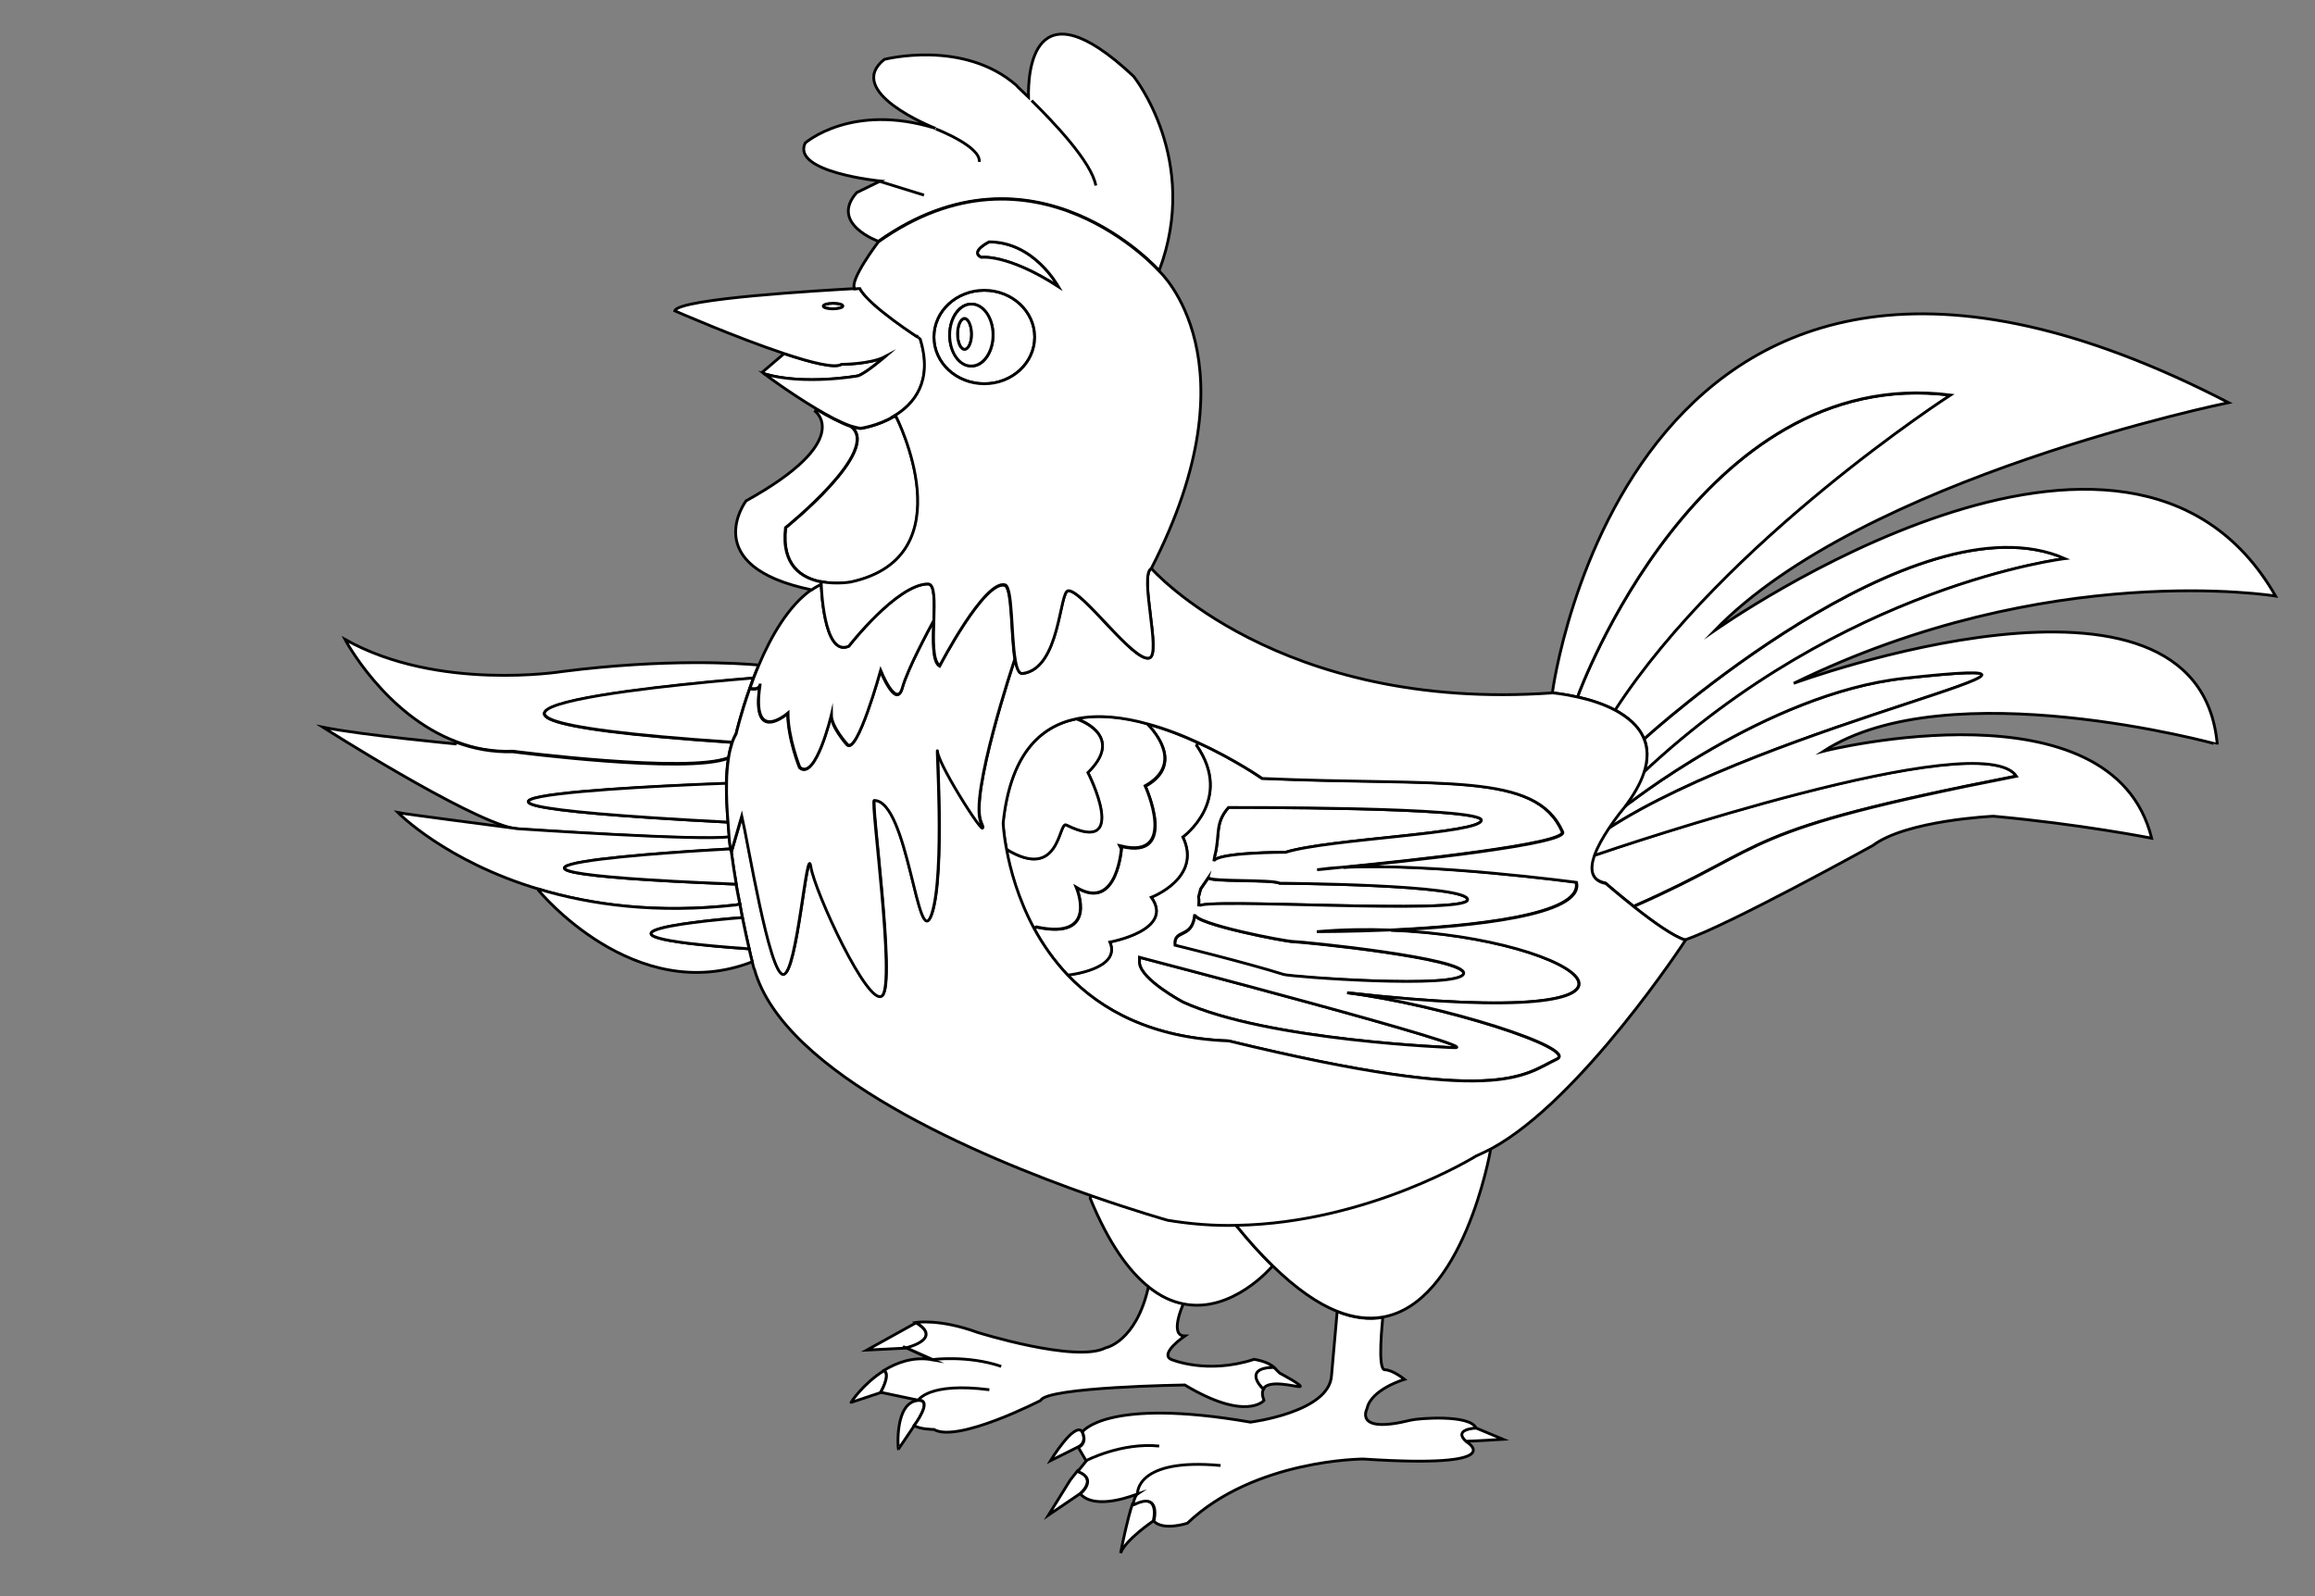 <?xml version="1.0" encoding="utf-8"?>
<!-- Generator: Adobe Illustrator 15.0.0, SVG Export Plug-In . SVG Version: 6.00 Build 0)  -->
<!DOCTYPE svg PUBLIC "-//W3C//DTD SVG 1.1//EN" "http://www.w3.org/Graphics/SVG/1.1/DTD/svg11.dtd">
<svg version="1.1" id="layer_x5F_www.ABC-color.com"
	 xmlns="http://www.w3.org/2000/svg" xmlns:xlink="http://www.w3.org/1999/xlink" x="0px" y="0px" width="822px" height="567px"
	 viewBox="0 0 822 567" enable-background="new 0 0 822 567" xml:space="preserve">
<rect x="0" y="0" width="822" height="567" fill="#808080" stroke="none"/>
<path fill="none" stroke="#000000" d="M366.3,35.7c7.7,7.6,21.3,21.8,22.8,30.2"/>
<path fill="none" stroke="#000000" d="M332.3,45.8c0,0,16.101,6.2,15.4,11.7"/>
<line fill="none" stroke="#000000" x1="312.6" y1="64.5" x2="328.1" y2="69.3"/>
<path fill="none" stroke="#000000" d="M330.9,482.9c0,0,12.6-1.7,24.6,2.398"/>
<path fill="none" stroke="#000000" d="M403.9,530.5c0,0-0.7-12.8,29.5-10"/>
<path fill="none" stroke="#000000" d="M385.6,518.8c0,0,12.601-6.6,26-5.2"/>
<path fill="none" stroke="#000000" d="M326,497.4c0,0,3.5-6.602,25.3-3.802"/>
<path fill="#FFFFFF" stroke="#000000" stroke-miterlimit="10" d="M325.3,469.8c9.3,5.602-2.2,8.7-3.399,9c-1-0.5-1.4-0.6-0.101,0
	l-14,0.7L325.3,469.8z"/>
<path fill="#FFFFFF" stroke="#000000" stroke-miterlimit="10" d="M313.9,486.8c2.5,1.5-1.2,7.8-1.2,7.8l-10.5,3.5
	C302.1,498.1,306.5,491.4,313.9,486.8z"/>
<path fill="#FFFFFF" stroke="#000000" stroke-miterlimit="10" d="M326,497.4c5.6-0.4-1.4,9-1.4,9l-5.6,8.3
	C318.9,514.7,317.5,498.1,326,497.4z"/>
<path fill="#FFFFFF" stroke="#000000" stroke-miterlimit="10" d="M373,518.8c0,0,8.4-13.8,11.2-10.398c0,0,2.1,3.8-1.4,5.5
	L373,518.8z"/>
<path fill="#FFFFFF" stroke="#000000" stroke-miterlimit="10" d="M382.8,522.6c7,2.802,0.7,7.9,0.7,7.9l-11.2,7.6L380,525.7l2.6-3.3
	L382.8,522.6z"/>
<path fill="#FFFFFF" stroke="#000000" stroke-miterlimit="10" d="M402.5,534.3c9.8-4.8,7,5.9,7,5.9s-9.8,6.6-11.6,11.398
	c0.699-3.6,2.5-12.398,4.199-17.398L402.5,534.3z"/>
<path fill="#FFFFFF" stroke="#000000" stroke-miterlimit="10" d="M523.9,507.1l9.8,4.102c0,0-11.2,0.7-13.3,0.7
	C515.5,507.4,523.9,507.1,523.9,507.1z"/>
<path fill="#FFFFFF" stroke="#000000" stroke-miterlimit="10" d="M454.4,487.7c0,0,9.1,4.8,7,4.8c-1.7,0-10.7-2.6-12.802,0.7
	l-0.6-0.4c0,0-7-6.898,4.2-7.3C454.4,487.7,454.4,487.7,454.4,487.7z"/>
<path fill="#FFFFFF" stroke="#000000" stroke-miterlimit="10" d="M403.9,530.6c-0.601,0.2-14.801,6.102-20.301,0
	c0,0,6.301-5.198-0.699-7.898l-0.2-0.102l3-3.698l-2.8-4.802c3.5-1.698,1.399-5.5,1.399-5.5s8.4-12.398,59.7-3.5
	c0,0,28.1-3.5,28.8-16.6l2-22.7c6,2.4,11.4,2.9,16.2,2.102c-0.1,1.3-2,18.6,0.7,18.6c2.8,0,7,3.4,7,3.4s-11.9,3.5-13.3,10.398
	c0,0-5,9.2,15.5,4.102c2.8-0.7,21.1-2.102,23.198,2.8c0,0-8.398,0.3-3.5,4.8c0,0,16.9,9.7-36.5,6.2c0,0-38.6,0-62.5,22.8
	c0,0-8.398,2.8-11.898-0.7c0,0,2.8-10.7-7-5.898l-0.4-0.102C402.7,532.4,403.3,531,403.9,530.6z"/>
<path fill="#FFFFFF" stroke="#000000" stroke-miterlimit="10" d="M330.8,482.9c-0.5-0.2-6.6-3.102-9-4.2c1.2-0.3,12.8-3.4,3.4-9
	c0,0,8.399-1.4,21.8,3.5c0,0,35.1,11,45.6,5.5c0,0,10.801-2,15.2-21.7c4.2,3.3,8.3,5.2,12.3,6l-0.1,0.5c0,0-4.9,11,0.7,11
	c0,0-9.102,6.2-4.9,8.3c0,0,12.602,5.5,29.5,0c0,0,4.9,0.7,7,2.8c-11.2,0.302-4.2,7.302-4.2,7.302l0.602,0.398
	c-0.602,0.9-0.602,2.2,0.1,4.102c0,0-6.3,7.6-28.1-5.5c0,0-49.101,0.698-51.2,5.5c0,0-29.5,15.198-37.9,10.3c0,0-4.899,0-7-1.4
	c0,0,7-9.3,1.4-9l-13.3-2.8c0,0,3.7-6.3,1.2-7.8C318.5,483.9,324.3,481.8,330.8,482.9z"/>
<path fill="#FFFFFF" stroke="#000000" stroke-miterlimit="10" d="M439,435.3c4.5,5.5,8.8,10.3,12.9,14.3l-0.2,0.2
	c0,0-14.102,16.8-31.5,13.3c-4-0.8-8.102-2.6-12.3-6c-7-5.6-14.2-15.398-20.801-31.5l0.301-1.1c16,5.6,27.1,8.7,27.1,8.7
	c8.3,1.398,16.6,1.898,24.6,1.8L439,435.3z"/>
<path fill="#FFFFFF" stroke="#000000" stroke-miterlimit="10" d="M490.9,467.8c-4.802,0.8-10.2,0.3-16.2-2.1
	c-6.8-2.7-14.4-7.9-22.9-16.2c-4.1-4-8.398-8.7-12.898-14.3v-0.3C485.9,434.1,523.8,410.3,523.8,410.3c1.8-0.7,3.7-1.6,5.602-2.7
	C529,410.3,519.4,462.9,490.9,467.8z"/>
<path fill="#FFFFFF" stroke="#000000" stroke-miterlimit="10" d="M565.9,303.8c8.5-2.899,137.698-46.7,150.1-28.2
	c-100.7,19.7-85.7,24.2-135.3,46l-0.4,0.5c-5.7-4.5-10.3-8.5-10.3-8.5C564.7,312.6,564.3,308.5,565.9,303.8z"/>
<path fill="#FFFFFF" stroke="#000000" stroke-miterlimit="10" d="M676.2,240.9c84.5-9.2-46.9,15.4-105.3,53.5l0,0
	c2.8-4.301,5.6-7.602,5.6-7.602S627.3,246.2,676.2,240.9z"/>
<path fill="#FFFFFF" stroke="#000000" stroke-miterlimit="10" d="M584.3,262c0,0,95.7-87,149.102-63.6c0,0-78.7,9.3-149.7,76
	c1.6-4.8,1.398-8.9,0-12.2L584.3,262z"/>
<path fill="#FFFFFF" stroke="#000000" stroke-miterlimit="10" d="M560.4,246.8c0,0,42.898-117.8,132.3-106.4
	c0,0-80,51.6-119.102,111.9c-4.3-2.3-9.198-3.8-13.3-4.7L560.4,246.8z"/>
<path fill="#FFFFFF" stroke="#000000" stroke-miterlimit="10" d="M647.5,266.8c1.5-0.4,102.6-25.3,116.5,30.9c0,0-25.3-5-56.2-7.8
	c0,0-30.898,1.398-42.8,10.398c0,0-51.9,28.7-66.7,33.5c-4.1-1.1-11.7-6.6-18-11.6l0.4-0.5c49.6-21.801,34.7-26.301,135.3-46
	c-12.3-18.5-141.6,25.3-150.1,28.199c1.1-3.101,3-6.5,5-9.5l0,0C629.3,256.3,760.6,231.7,676.2,240.9c-48.9,5.3-99.7,45.9-99.7,45.9
	c3.6-4.7,5.8-8.8,7-12.4c71.1-66.7,149.7-76,149.7-76C680,175,584.3,262,584.3,262l-0.7,0.2c-1.8-4.4-5.698-7.6-10.1-10
	c39.1-60.3,119.1-111.9,119.1-111.9C603.3,129,560.4,246.8,560.4,246.8l-0.2,0.8c-5.102-1.1-9-1.5-9-1.5S578.7,33,791.3,143
	c0,0-129.8,26.4-182.5,81c1.602-1.1,146.8-103.8,199.2-12.3c0,0-80.7-13.3-171.1,31c0,0,143.8-53,150.398,21.7
	C787.3,264.3,691.7,238.1,647.5,266.8z"/>
<path fill="#FFFFFF" stroke="#000000" stroke-miterlimit="10" d="M526,291.3c0,4.8-54,6.601-69.5,11.4c0,0-24.7,0-25.5,3.2
	l0.3-1.801c2-7.5-0.1-11.601,4.9-17.301C436.2,286.8,526,286.5,526,291.3z"/>
<path fill="#FFFFFF" stroke="#000000" stroke-miterlimit="10" d="M454.4,313.7c0,0,67.398,0.3,66.698,5.899
	c-0.698,5.5-95.5-1-95.5,2.399c0.4-5.399-0.698-0.8,0.7-6.2l2.8-4.1C428.7,313.4,451.7,312.3,454.4,313.7z"/>
<path fill="#FFFFFF" stroke="#000000" stroke-miterlimit="10" d="M459.3,334.5c2.8,0,61.8,5.9,60.4,11.4
	c-1.4,5.5-61.5,1.1-63.9,0.398c-13.3-4.1-38.6-10.398-38.6-10.398c-0.602-6.102,6.3-2.102,7-11C424.2,328.2,456.5,334.5,459.3,334.5
	z"/>
<path fill="#FFFFFF" stroke="#000000" stroke-miterlimit="10" d="M404.6,340c0,0,125.601,32.8,111.601,32.1
	c0,0-66-2.398-96.2-16.199c0,0-14.8-7.899-15.4-13.801V340z"/>
<path fill="#FFFFFF" stroke="#000000" stroke-miterlimit="10" d="M476.8,308c-3.3,0.2-6.3,0.5-9.1,0.9
	C467.8,308.9,471.2,308.6,476.8,308z M478.3,352.6c33,4.102,82.5,19.9,74.4,23.602c-11.9,5.5-19.9,17-116.5-6.5
	c-27.2-1-45.2-10.9-57.101-23.301l0.2-0.199c0,0,19-2.102,14.7-11.7c0,0,23.2-4.101,14.7-15.899c0,0,18.3-6.899,11.2-21.399
	c0,0,18.3-13.101,4.898-32.5l0.5-1c13.102,6,22.7,12.7,22.7,12.7c64.6,2.8,97.1-2.6,106.7,19c1.899,4.3-55.2,10.398-77.9,12.6
	c30.801-1.699,82.801,5.301,82.801,5.301c2.801,11.799-37.699,15.699-65.899,17c-8.4-0.301-17.2-0.201-26.101,0.6
	c0,0,11.399,0,26.101-0.6C562.5,332.9,607.4,367.2,478.3,352.6z M521.1,319.6c0.7-5.5-66.698-5.898-66.698-5.898
	c-2.7-1.5-25.7-0.4-25.302-2.102l-2.8,4.102c-1.398,5.398-0.3,0.8-0.7,6.199C425.6,318.6,520.4,325.1,521.1,319.6z M519.7,345.8
	c1.398-5.5-57.602-11.399-60.4-11.399s-35.1-6.199-35.1-9.699c-0.7,8.898-7.602,4.898-7,11c0,0,25.3,6.199,38.6,10.398
	C458.2,346.9,518.3,351.4,519.7,345.8z M516.2,372.1C530.2,372.8,404.6,340,404.6,340v2.1C405.2,348,420,355.9,420,355.9
	C450.2,369.7,516.2,372.1,516.2,372.1z M456.5,302.7c15.4-4.8,69.5-6.601,69.5-11.4c0-4.799-89.8-4.5-89.8-4.5
	c-5,5.601-2.9,9.7-4.9,17.3L431,305.9C431.8,302.7,456.5,302.7,456.5,302.7z"/>
<path fill="#FFFFFF" stroke="#000000" stroke-miterlimit="10" d="M368.1,329.3c22.2,4.8,14.301-13.6,14.101-14.1
	c14.7,9,16.1-14.5,16.1-14.5c20.4,4.8,8.4-21.4,8.4-21.4c13.2-7.4,4.3-18.4,0.6-22.2c6.3,1.7,12.5,4.1,18.102,6.7l-0.5,1
	c13.3,19.3-4.9,32.5-4.9,32.5c7,14.5-11.2,21.4-11.2,21.4c8.4,11.7-14.7,15.899-14.7,15.899c4.2,9.699-14.699,11.699-14.699,11.699
	l-0.2,0.2c-5-5.2-8.9-10.899-12-16.601L368.1,329.3z"/>
<path fill="#FFFFFF" stroke="#000000" stroke-miterlimit="10" d="M382.1,315.1c0.2,0.5,8.101,18.9-14.1,14.102l-1,0.5
	c-5.7-10.602-8.5-21-9.8-28.2c19.2,11.8,18.5-9.899,21.3-8.601c22.9,11.301,7.7-18.601,7.7-18.601c12.3-12.1-0.7-17.9-4.101-19.1
	c7.801-1.6,16.601-0.6,25.101,1.7c3.7,3.8,12.6,14.8-0.601,22.2c0,0,11.9,26.2-8.399,21.4C398.3,300.6,396.9,324.1,382.1,315.1z"/>
<path fill="#FFFFFF" stroke="#000000" stroke-miterlimit="10" d="M386.3,274.4c0,0,15.2,29.9-7.7,18.6c-2.8-1.4-2.1,20.4-21.3,8.6
	c-1-5.699-1.2-9.3-1.2-9.3c2.5-24.1,13-34.3,26-37C385.6,256.5,398.6,262.3,386.3,274.4z"/>
<path fill="#FFFFFF" stroke="#000000" stroke-miterlimit="10" d="M382.2,255.3c-13.101,2.7-23.5,12.9-26,37c0,0,0.1,3.601,1.2,9.3
	c1.3,7.2,4.1,17.602,9.8,28.2c3.1,5.7,7,11.3,12,16.601c11.899,12.399,29.8,22.301,57.1,23.301c96.7,23.5,104.602,12.1,116.5,6.5
	c8.102-3.801-41.3-19.5-74.398-23.602C607.5,367.2,562.6,333,493.9,330.4c28.198-1.301,68.6-5.2,65.898-17c0,0-52-7-82.8-5.301
	c22.7-2.199,79.8-8.301,77.9-12.601c-9.602-21.6-42.102-16.2-106.7-19c0,0-9.601-6.7-22.7-12.7c-5.6-2.6-11.7-5-18.1-6.7
	C398.8,254.7,390,253.7,382.2,255.3z M267.1,341.6c-0.3-1.199-0.7-2.699-1.1-4.6c-0.7-3-1.5-6.8-2.4-11.1
	c-0.3-1.5-0.6-3.102-0.9-4.801c-0.4-2.301-0.9-4.699-1.3-7.101c-0.6-3.601-1.2-7.399-1.7-11.2l0.3-1.199l3.5-12
	c2.1,9,9.8,56.301,14.7,56.301c4.9,0,8.4-47.301,9.8-38.301s20.4,50.101,25.3,45.899c4.9-4.101-4.2-69.399-2.8-69.399
	c12,0,15.4,54.899,20.4,40.399c4.899-14.5,1.399-63.2,2.1-57.7s19.7,34.9,15.4,25.2c-4.2-9.7,11.899-57.7,11.899-57.7h0.2
	c0.5,3,1.3,5,2.6,4.9c13.301-1.7,12.9-29.3,16.2-29.4c5.2-0.2,23.2,25.5,28.8,23.9c4.4-1.2-3.699-29.4,0.7-31.8
	c0,0,44.9,51.1,142.5,44.2c0,0,3.8,0.3,9,1.5c4.102,0.9,9,2.4,13.3,4.7c4.4,2.4,8.302,5.6,10.102,10c1.398,3.3,1.6,7.4,0,12.2
	c-1.2,3.7-3.5,7.8-7,12.399c0,0-2.8,3.301-5.602,7.601c-1.898,2.899-3.898,6.3-5,9.5c-1.6,4.7-1.198,8.8,4.102,9.8
	c0,0,4.6,4,10.3,8.5c6.3,5,14,10.5,18,11.602c0,0-36.9,56.6-68.8,74c-1.9,1-3.8,1.898-5.602,2.698c0,0-38,23.7-84.898,24.602
	c-8,0.2-16.2-0.4-24.602-1.8c0,0-11-3.102-27.1-8.7c-39.4-13.8-109.2-43.101-119.6-80.4C267.7,344.1,267.5,343.2,267.1,341.6z"/>
<path fill="#FFFFFF" stroke="#000000" stroke-miterlimit="10" d="M269.4,236.2c-0.7,1.6-1.3,3.2-1.9,4.7c-6,0.5-159,12.6-7.5,22.8
	c-0.6,1.6-1,3.4-1.3,5.4c-14.6,5.7-76.6-2.3-76.6-2.3c-7.3,0.3-14-1-20.1-3.4c-25.4-9.6-39.5-36.3-39.5-36.3
	c33,18.6,77.2,11.4,77.2,11.4C236.7,233.8,262.6,235.6,269.4,236.2z"/>
<path fill="#FFFFFF" stroke="#000000" stroke-miterlimit="10" d="M258.5,292c0.1,1.7,0.3,3.5,0.5,5.3c-10.2,1.5-74.1-2.8-74.1-2.8
	h-0.1c-0.3,0-1.2-0.2-2.5-0.3c0,0,0,0-0.1,0c-17-3.7-67.5-35.9-67.5-35.9c14,2.8,47,5.9,47,5.9l0.2-0.6c6.1,2.3,12.8,3.6,20.1,3.4
	c0,0,62,8.1,76.6,2.3c-0.4,2.7-0.7,5.8-0.7,9.1h-0.1C257.9,278.2,99.3,283.7,258.5,292z"/>
<path fill="#FFFFFF" stroke="#000000" stroke-miterlimit="10" d="M262.7,321.1l-1.3,0.301c-28.3,3.199-51.7,0-70.1-5.601
	c-33.1-9.899-50-27.2-50-27.2c3,0.602,31.8,4.301,40.8,5.5c0,0,0,0,0.1,0c1,0.2,1.8,0.301,2.5,0.301h0.1c0,0,63.9,4.301,74.1,2.801
	c0.2,1.398,0.3,2.898,0.5,4.3c-12,0.7-127.4,7.3,1.2,12.5l0.7-0.101C261.8,316.4,262.2,318.8,262.7,321.1z"/>
<path fill="#FFFFFF" stroke="#000000" stroke-miterlimit="10" d="M266,337c0.4,1.9,0.8,3.4,1.1,4.6
	C225.3,357.9,191.2,316.2,191.2,316.2l0.1-0.4c18.4,5.5,41.8,8.8,70.1,5.601l1.3-0.301c0.3,1.7,0.6,3.301,0.9,4.801
	C256.7,326.4,192.8,331.8,266,337z"/>
<path fill="#FFFFFF" stroke="#000000" stroke-miterlimit="10" d="M263.6,325.9c0.9,4.3,1.7,8.1,2.4,11.1
	C192.8,331.8,256.7,326.4,263.6,325.9z"/>
<path fill="#FFFFFF" stroke="#000000" stroke-miterlimit="10" d="M259.7,302.7c0.5,3.8,1.1,7.6,1.7,11.2l-0.7,0.1
	c-128.6-5.2-13.2-11.9-1.2-12.5C259.6,302,259.6,302.3,259.7,302.7z"/>
<path fill="#FFFFFF" stroke="#000000" stroke-miterlimit="10" d="M257.9,278.2L257.9,278.2c0,4.3,0.2,9,0.6,13.8
	C99.3,283.7,257.9,278.2,257.9,278.2z"/>
<path fill="#FFFFFF" stroke="#000000" stroke-miterlimit="10" d="M266.2,244.5c-3.2,9-4.8,16-4.8,16c-0.5,0.9-1,2-1.4,3.1
	c-151.4-10.2,1.5-22.3,7.5-22.8C267,242.1,266.6,243.4,266.2,244.5z"/>
<path fill="#FFFFFF" stroke="#000000" stroke-miterlimit="10" d="M258.5,292c-0.4-4.8-0.6-9.5-0.5-13.8c0-3.3,0.3-6.3,0.7-9.1
	c0.3-2,0.8-3.8,1.3-5.4c0.4-1.2,0.9-2.2,1.4-3.1c0,0,1.6-7,4.8-16c2.8,0.7,3.4-0.6,3.6-1.2c-3.3,21.6,9.9,10,9.9,10
	c0,9,4.2,19.3,4.2,19.3c5.6,4.8,11.2-18.6,11.2-18.6c0,4.1,5.6,10.4,5.6,10.4c3.5,4.1,11.899-26.2,11.899-26.2s5.601,13.8,7.7,6.2
	c1.8-6.6,9.3-20.6,11.2-24c-0.2,7-0.5,14.5,2.1,16.1c0,0,15.801-30.4,23.101-28.7c2.8,0.6,2.2,17.9,3.7,26.6h-0.2
	c0,0-16.101,48-11.9,57.7S333.5,272.5,332.9,267c-0.7-5.5,2.8,43.2-2.101,57.7c-4.899,14.5-8.3-40.4-20.399-40.4
	c-1.4,0,7.699,65.3,2.8,69.4c-4.9,4.1-23.9-36.9-25.3-45.9s-4.9,38.3-9.8,38.3s-12.6-47.3-14.7-56.3l-3.5,12c-0.1,0-0.3,0-0.5,0
	c-0.2-1.399-0.4-2.899-0.5-4.3C258.8,295.5,258.6,293.7,258.5,292z"/>
<path fill="#FFFFFF" stroke="#000000" stroke-miterlimit="10" d="M288.2,209.4c1.1-0.8,2.2-1.4,3.4-2c0,0,0.7,26.2,9.8,22.1
	c0,0,17-22,28.1-22.1c2.5,0,2.3,6.2,2.1,12.9c-1.899,3.5-9.399,17.4-11.199,24c-2.101,7.6-7.7-6.2-7.7-6.2s-8.4,30.4-11.9,26.2
	c0,0-5.6-6.2-5.6-10.4c0,0-5.6,23.5-11.2,18.6c0,0-4.2-10.4-4.2-19.3c0,0-13.2,11.6-9.9-10c0-0.2,0-0.4,0-0.4c0,0.1,0,0.2,0,0.4
	c-0.2,0.6-0.8,1.9-3.6,1.2c0.4-1.2,0.9-2.4,1.3-3.6c0.6-1.5,1.2-3.1,1.9-4.7C273.8,225.9,280.1,215,288.2,209.4z"/>
<path fill="#FFFFFF" stroke="#000000" stroke-miterlimit="10" d="M305.6,152.2c0,0,6-0.8,11.9-4.3l0.8,0.2c0,0,25.3,49.7-16.1,58.7
	c0,0-5,0.9-10.4-0.1c-6.9-1.3-14.4-5.7-12.8-19.3c0,0,34.4-27.6,23.2-35.9v-0.1C303.4,151.8,304.6,152.1,305.6,152.2z"/>
<path fill="#FFFFFF" stroke="#000000" stroke-miterlimit="10" d="M302.1,151.5c11.2,8.3-23.2,35.9-23.2,35.9
	c-1.6,13.6,5.9,18,12.8,19.3l-0.1,0.8c-1.1,0.6-2.3,1.2-3.4,2c-40.7-8.4-23.3-31.6-23.3-31.6c38.6-21.4,24.6-31.8,24.6-31.8l0.4-0.7
	C294.3,148,298.7,150.3,302.1,151.5L302.1,151.5z"/>
<path fill="#FFFFFF" stroke="#000000" stroke-miterlimit="10" d="M314.4,126.6c0,0-7.2,6.2-9.8,6.9c0,0-18.9,3.5-33.2-0.7l0,0
	l-0.6-0.7l7.6-6.5c9.7,3.2,18,5.3,20.3,3.8C298.8,129.4,309.2,129.4,314.4,126.6z"/>
<path fill="#FFFFFF" stroke="#000000" stroke-miterlimit="10" d="M295.8,109.7c-1.9,0-3.5-0.5-3.5-1c0-0.6,1.6-1,3.5-1
	c1.9,0,3.5,0.5,3.5,1S297.7,109.7,295.8,109.7z"/>
<path fill="#FFFFFF" stroke="#000000" stroke-miterlimit="10" d="M278.5,125.6c-17.2-5.7-38.9-15.2-38.9-15.2
	c1.2-4.4,53.5-7.3,63.9-7.9c1.1-0.1,1.8-0.1,1.8-0.1c3.3,6.2,21.5,17.9,21.5,17.9c4.7,15.2-2.2,23.2-9.3,27.5
	c-5.8,3.5-11.9,4.3-11.9,4.3c-1-0.1-2.2-0.4-3.5-0.8c-3.5-1.2-7.9-3.5-12.2-6.1c-9.1-5.4-18-12-18.5-12.4
	c14.3,4.1,33.2,0.7,33.2,0.7c2.6-0.7,9.8-6.9,9.8-6.9c-5.2,2.8-15.601,2.8-15.601,2.8C296.4,130.9,288.1,128.8,278.5,125.6z
	 M299.3,108.7c0-0.6-1.6-1-3.5-1c-1.9,0-3.5,0.5-3.5,1c0,0.6,1.6,1,3.5,1C297.7,109.7,299.3,109.2,299.3,108.7z"/>
<path id="ABC-color.com" fill="#FFFFFF" stroke="#000000" stroke-miterlimit="10" d="M365.2,34.5c-0.2-8,1.1-41.4,37.3-7.4
	c0,0,23.9,29.7,9.1,69c0,0-44.199-49.7-99.699-10.4c0,0-17.5-6.2-7.7-17.3l8.399-4.1c0,0-31.6-3.1-26.7-13.5c0,0,16.5-14.5,46.3-5.2
	C330.6,45,299.7,32.5,314,21.1c0,0,28.1-7.3,47,9.3C361,30.6,362.7,32.1,365.2,34.5z"/>
<path fill="#FFFFFF" stroke="#000000" stroke-miterlimit="10" d="M351.2,85.9c15.899,0,24.3,15.4,24.6,15.9
	C357.6,90.1,348.4,91.4,348.4,91.4C344.2,89.3,351.2,85.9,351.2,85.9z"/>
<path fill="#FFFFFF" stroke="#000000" stroke-miterlimit="10" d="M349.5,103.1c9.9,0,17.9,7.4,17.9,16.6c0,9.2-8,16.6-17.9,16.6
	s-17.9-7.4-17.9-16.6C331.6,110.5,339.6,103.1,349.5,103.1z M352.6,119c0-6.1-3.5-11-7.699-11c-4.301,0-7.7,4.9-7.7,11
	s3.5,11,7.7,11C349.2,130.1,352.6,125.1,352.6,119z"/>
<path fill="#FFFFFF" stroke="#000000" stroke-miterlimit="10" d="M342.5,113.1c1.4,0,2.5,2.5,2.5,5.5c0,3.1-1.1,5.5-2.5,5.5
	s-2.5-2.5-2.5-5.5S341.1,113.1,342.5,113.1z"/>
<path fill="#FFFFFF" stroke="#000000" stroke-miterlimit="10" d="M337.2,119c0-6.1,3.5-11,7.7-11c4.3,0,7.699,4.9,7.699,11
	s-3.5,11-7.699,11C340.6,130.1,337.2,125.1,337.2,119z M342.5,113.1c-1.4,0-2.5,2.5-2.5,5.5c0,3.1,1.1,5.5,2.5,5.5s2.5-2.5,2.5-5.5
	C344.9,115.6,343.8,113.1,342.5,113.1z"/>
<path id="www.ABC-color.com" fill="#FFFFFF" stroke="#000000" stroke-miterlimit="10" d="M375.8,101.8c-0.3-0.5-8.7-15.9-24.6-15.9
	c0,0-7,3.5-2.8,5.5C348.4,91.4,357.5,90,375.8,101.8z M305.3,102.5c0,0-0.6,0-1.8,0.1v-0.1c-2.1-2.8,8.4-16.6,8.4-16.6
	C367.4,46.5,411.6,96.3,411.6,96.3s35.102,31.8-2.8,105.6c-4.399,2.3,3.7,30.5-0.7,31.8c-5.6,1.6-23.6-24.1-28.8-23.9
	c-3.2,0.2-2.8,27.7-16.2,29.4c-1.3,0.2-2.1-1.8-2.6-4.9c-1.5-8.7-0.9-26-3.7-26.6c-7.3-1.7-23.1,28.7-23.1,28.7
	c-2.601-1.6-2.3-9.1-2.101-16.1c0.2-6.7,0.4-12.9-2.1-12.9c-11,0.1-28.1,22.1-28.1,22.1c-9.1,4.1-9.8-22.1-9.8-22.1l0.1-0.8
	c5.4,1,10.4,0.1,10.4,0.1c41.4-9,16.1-58.7,16.1-58.7l-0.8-0.2c7.1-4.2,14-12.3,9.3-27.5C326.8,120.4,308.5,108.7,305.3,102.5z
	 M367.4,119.7c0-9.1-8-16.6-17.9-16.6s-17.9,7.4-17.9,16.6c0,9.2,8,16.6,17.9,16.6S367.4,128.9,367.4,119.7z"/>
<path fill="none" stroke="#000000" d="M366.3,35.7c7.7,7.6,21.3,21.8,22.8,30.2"/>
<path fill="none" stroke="#000000" d="M332.3,45.8c0,0,16.101,6.2,15.4,11.7"/>
<line fill="none" stroke="#000000" x1="312.6" y1="64.5" x2="328.1" y2="69.3"/>
<path fill="none" stroke="#000000" d="M330.9,482.9c0,0,12.6-1.7,24.6,2.398"/>
<path fill="none" stroke="#000000" d="M403.9,530.5c0,0-0.7-12.8,29.5-10"/>
<path fill="none" stroke="#000000" d="M385.6,518.8c0,0,12.601-6.6,26-5.2"/>
<path fill="none" stroke="#000000" d="M326,497.4c0,0,3.5-6.602,25.3-3.802"/>
</svg>
